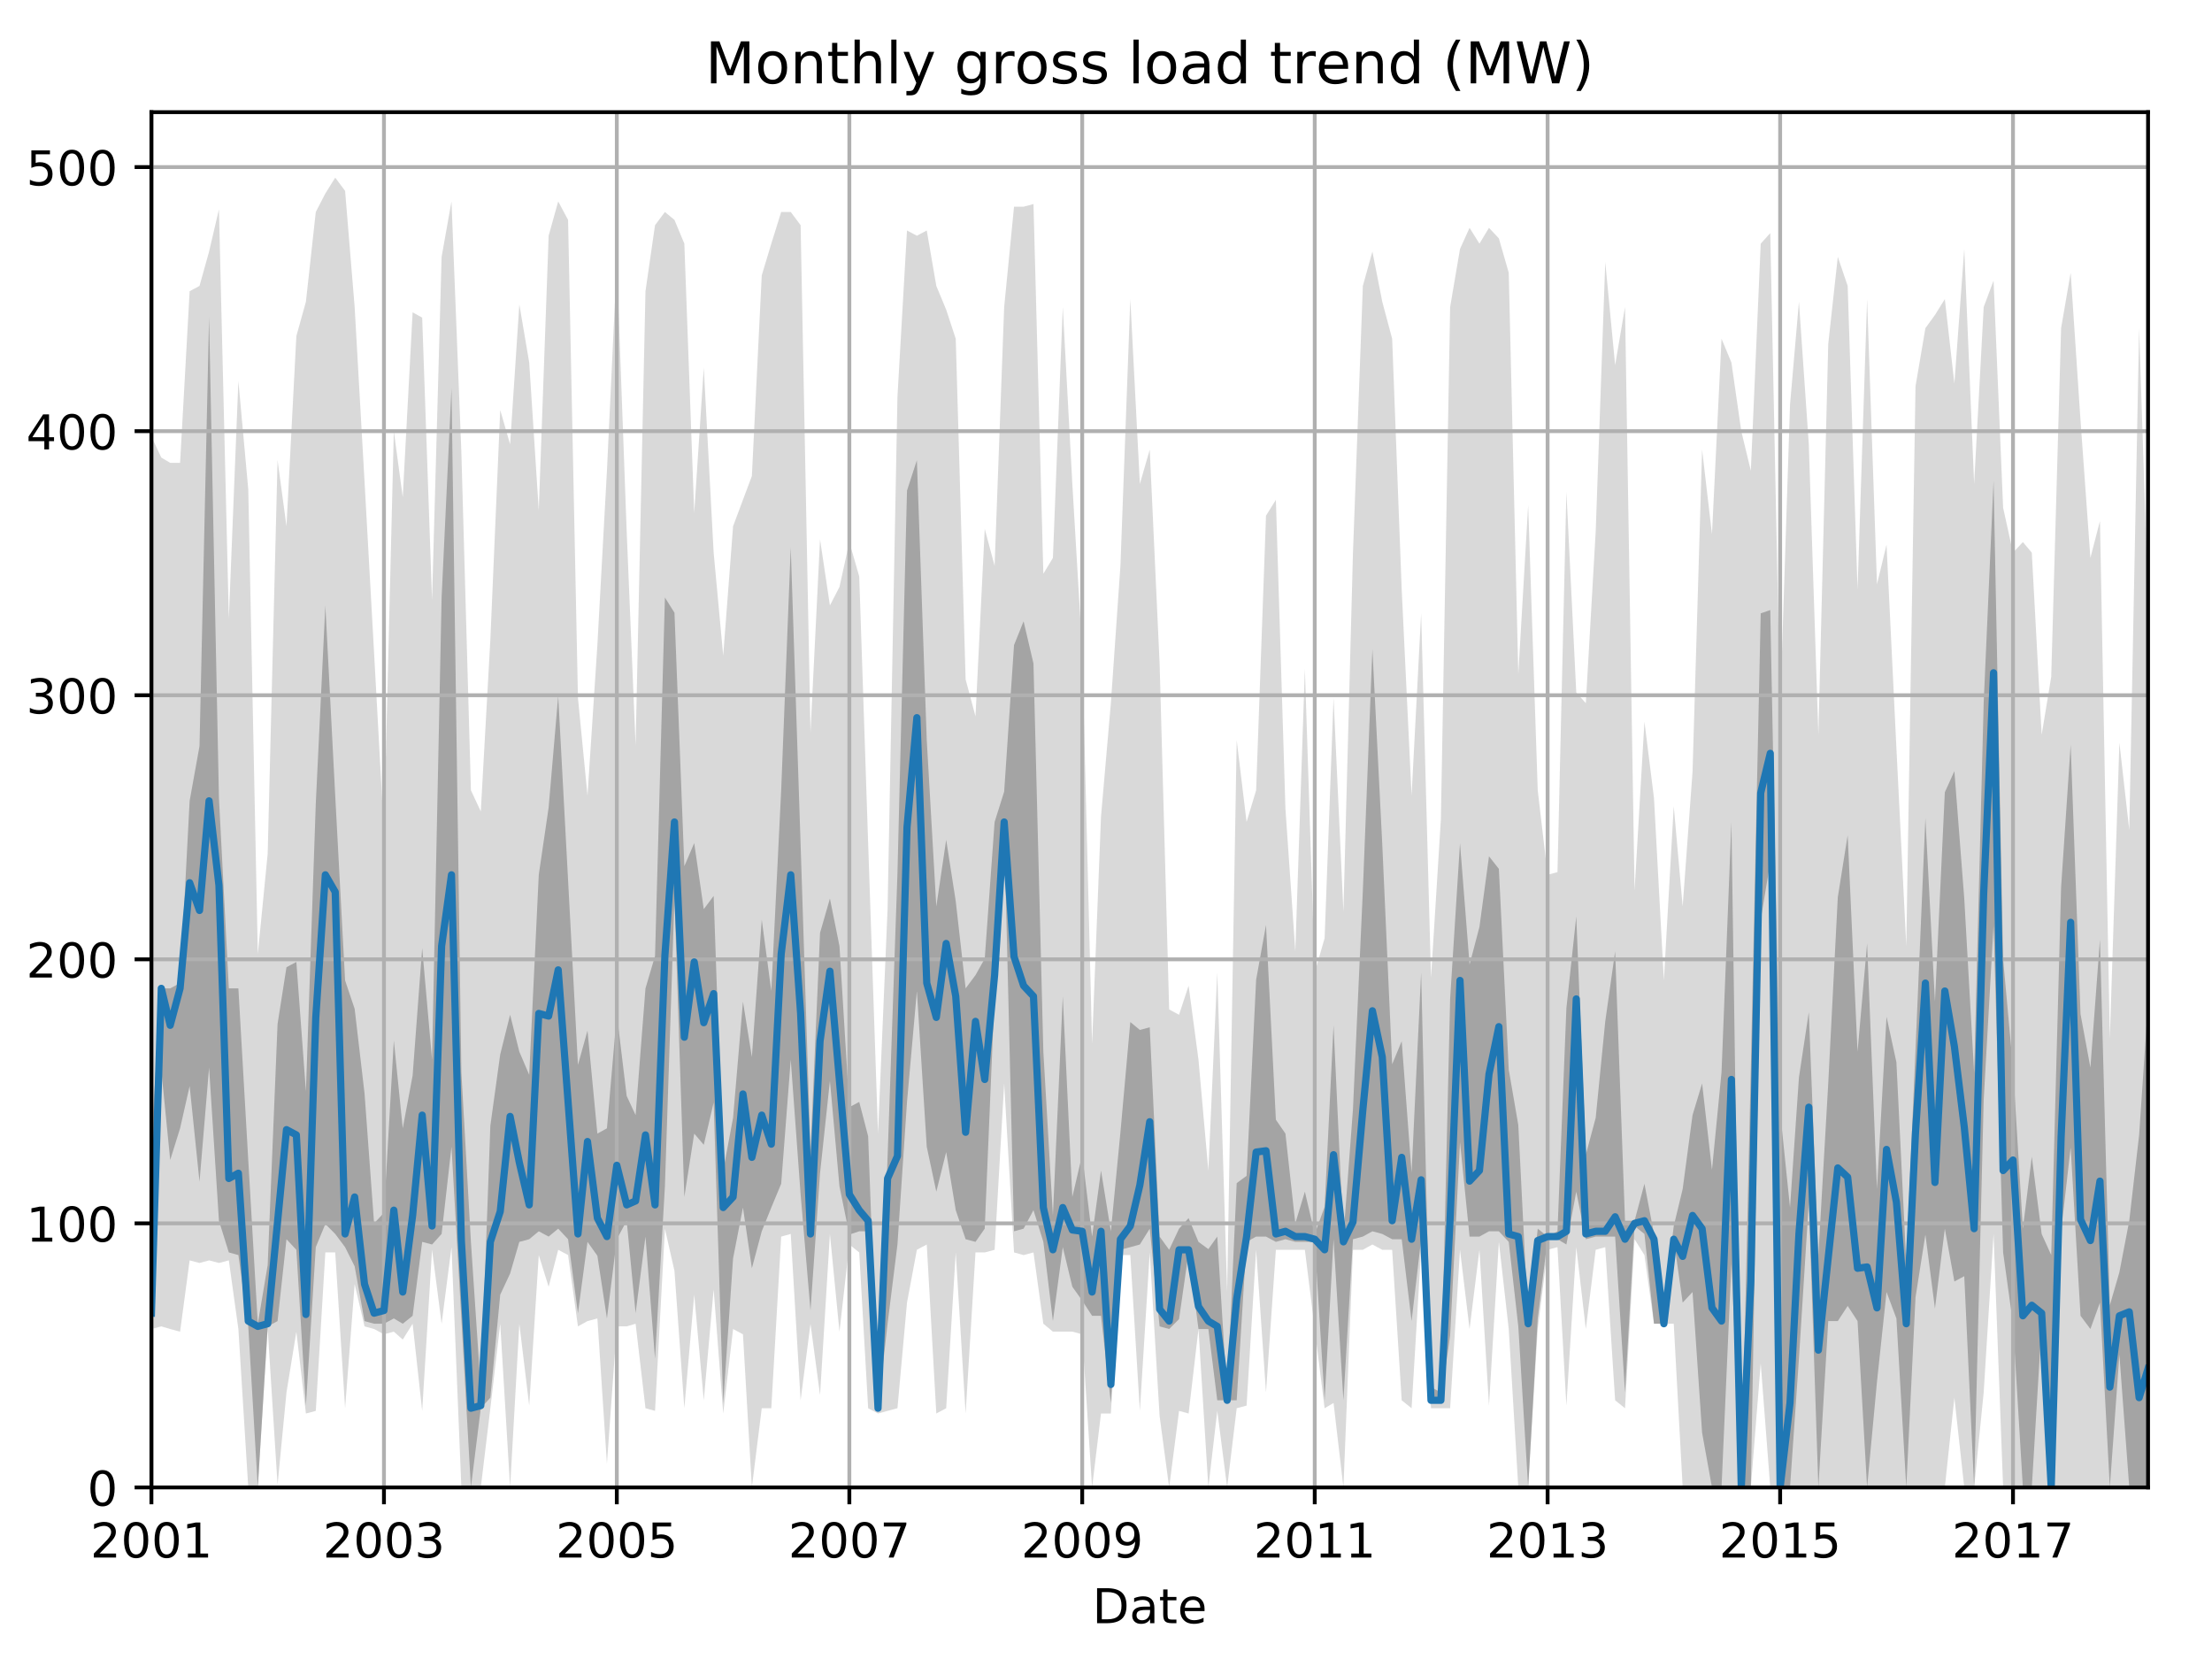 <?xml version="1.0" encoding="utf-8" standalone="no"?>
<!DOCTYPE svg PUBLIC "-//W3C//DTD SVG 1.1//EN"
  "http://www.w3.org/Graphics/SVG/1.1/DTD/svg11.dtd">
<!-- Created with matplotlib (http://matplotlib.org/) -->
<svg height="345.6pt" version="1.1" viewBox="0 0 460.8 345.6" width="460.8pt" xmlns="http://www.w3.org/2000/svg" xmlns:xlink="http://www.w3.org/1999/xlink">
 <defs>
  <style type="text/css">
*{stroke-linecap:butt;stroke-linejoin:round;}
  </style>
 </defs>
 <g id="figure_1">
  <g id="patch_1">
   <path d="M 0 345.6 
L 460.8 345.6 
L 460.8 0 
L 0 0 
z
" style="fill:none;"/>
  </g>
  <g id="axes_1">
   <g id="patch_2">
    <path d="M 31.543 309.863 
L 447.48 309.863 
L 447.48 23.365 
L 31.543 23.365 
z
" style="fill:none;"/>
   </g>
   <g id="PolyCollection_1">
    <path clip-path="url(#p9f8316b7bc)" d="M 31.543 90.919 
L 31.543 276.857 
L 33.6 276.307 
L 35.458 276.857 
L 37.515 277.407 
L 39.506 262.554 
L 41.563 263.104 
L 43.554 262.554 
L 45.611 263.104 
L 47.668 262.554 
L 49.659 276.857 
L 51.716 309.863 
L 53.707 309.863 
L 55.764 276.857 
L 57.821 309.313 
L 59.679 290.059 
L 61.736 277.407 
L 63.727 294.46 
L 65.784 293.91 
L 67.775 260.904 
L 69.832 260.904 
L 71.889 293.36 
L 73.88 267.505 
L 75.937 276.307 
L 77.928 276.857 
L 79.985 277.957 
L 82.042 277.407 
L 83.9 279.057 
L 85.957 275.757 
L 87.948 293.91 
L 90.005 260.353 
L 91.996 275.757 
L 94.053 259.803 
L 96.11 309.863 
L 98.101 309.863 
L 100.158 309.863 
L 102.149 293.36 
L 104.206 275.757 
L 106.263 309.863 
L 108.187 275.757 
L 110.245 292.81 
L 112.235 261.454 
L 114.292 268.055 
L 116.283 260.353 
L 118.34 261.454 
L 120.397 276.307 
L 122.388 275.206 
L 124.445 274.656 
L 126.436 304.912 
L 128.493 276.307 
L 130.55 276.307 
L 132.408 275.757 
L 134.466 293.36 
L 136.456 293.91 
L 138.513 255.953 
L 140.504 264.754 
L 142.561 293.36 
L 144.618 269.705 
L 146.609 291.71 
L 148.666 268.605 
L 150.657 294.46 
L 152.714 276.857 
L 154.771 277.957 
L 156.629 309.863 
L 158.686 293.36 
L 160.677 293.36 
L 162.734 257.603 
L 164.725 257.053 
L 166.782 291.71 
L 168.839 275.757 
L 170.83 290.61 
L 172.887 257.053 
L 174.878 277.407 
L 176.935 259.253 
L 178.992 260.904 
L 180.85 293.36 
L 182.907 294.46 
L 184.898 293.91 
L 186.955 293.36 
L 188.946 271.356 
L 191.003 260.353 
L 193.06 259.253 
L 195.051 294.46 
L 197.108 293.36 
L 199.099 260.904 
L 201.156 294.46 
L 203.213 260.904 
L 205.138 260.904 
L 207.195 260.353 
L 209.186 225.696 
L 211.243 260.904 
L 213.233 261.454 
L 215.291 260.904 
L 217.348 275.757 
L 219.338 277.407 
L 221.396 277.407 
L 223.386 277.407 
L 225.443 277.957 
L 227.501 309.863 
L 229.359 294.46 
L 231.416 294.46 
L 233.406 261.454 
L 235.464 261.454 
L 237.454 293.91 
L 239.512 260.904 
L 241.569 295.01 
L 243.559 309.863 
L 245.617 293.91 
L 247.607 294.46 
L 249.664 276.857 
L 251.722 309.863 
L 253.58 293.91 
L 255.637 309.863 
L 257.627 293.36 
L 259.685 292.81 
L 261.675 260.353 
L 263.732 290.059 
L 265.79 260.353 
L 267.78 260.353 
L 269.837 260.353 
L 271.828 260.353 
L 273.885 276.857 
L 275.942 293.36 
L 277.801 292.26 
L 279.858 309.863 
L 281.848 260.353 
L 283.906 260.353 
L 285.896 259.253 
L 287.953 260.353 
L 290.011 260.353 
L 292.001 291.71 
L 294.058 293.36 
L 296.049 260.353 
L 298.106 293.36 
L 300.163 293.36 
L 302.088 293.36 
L 304.145 260.353 
L 306.136 276.857 
L 308.193 260.353 
L 310.184 292.81 
L 312.241 258.703 
L 314.298 276.857 
L 316.289 309.863 
L 318.346 309.863 
L 320.337 276.857 
L 322.394 260.353 
L 324.451 259.803 
L 326.309 292.81 
L 328.366 259.803 
L 330.357 276.857 
L 332.414 260.353 
L 334.405 259.803 
L 336.462 291.71 
L 338.519 293.36 
L 340.51 258.153 
L 342.567 261.454 
L 344.557 275.757 
L 346.615 275.757 
L 348.672 275.757 
L 350.53 309.863 
L 352.587 309.863 
L 354.578 309.863 
L 356.635 309.863 
L 358.626 309.863 
L 360.683 309.863 
L 362.74 309.863 
L 364.731 309.863 
L 366.788 284.008 
L 368.778 309.863 
L 370.836 309.863 
L 372.893 309.863 
L 374.751 309.863 
L 376.808 309.863 
L 378.799 309.863 
L 380.856 309.863 
L 382.847 309.863 
L 384.904 309.863 
L 386.961 309.863 
L 388.952 309.863 
L 391.009 309.863 
L 392.999 309.863 
L 395.057 309.863 
L 397.114 309.863 
L 399.038 309.863 
L 401.095 309.863 
L 403.086 309.863 
L 405.143 309.863 
L 407.134 291.16 
L 409.191 309.863 
L 411.248 309.863 
L 413.239 290.059 
L 415.296 257.053 
L 417.287 309.863 
L 419.344 309.863 
L 421.401 309.863 
L 423.259 309.863 
L 425.316 309.863 
L 427.307 309.863 
L 429.364 309.863 
L 431.355 309.863 
L 433.412 309.863 
L 435.469 309.863 
L 437.46 309.863 
L 439.517 309.863 
L 441.508 309.863 
L 443.565 309.863 
L 445.622 309.863 
L 447.48 309.863 
L 447.48 125.576 
L 447.48 125.576 
L 445.622 68.364 
L 443.565 172.886 
L 441.508 154.732 
L 439.517 216.344 
L 437.46 108.522 
L 435.469 116.224 
L 433.412 87.618 
L 431.355 56.812 
L 429.364 68.364 
L 427.307 140.979 
L 425.316 153.082 
L 423.259 115.124 
L 421.401 112.923 
L 419.344 115.124 
L 417.287 105.772 
L 415.296 58.462 
L 413.239 63.963 
L 411.248 100.821 
L 409.191 51.861 
L 407.134 79.917 
L 405.143 62.313 
L 403.086 65.614 
L 401.095 68.364 
L 399.038 80.467 
L 397.114 197.09 
L 395.057 155.832 
L 392.999 113.473 
L 391.009 121.725 
L 388.952 62.313 
L 386.961 122.825 
L 384.904 59.562 
L 382.847 53.511 
L 380.856 71.665 
L 378.799 153.082 
L 376.808 92.569 
L 374.751 62.863 
L 372.893 84.317 
L 370.836 147.58 
L 368.778 48.56 
L 366.788 50.761 
L 364.731 98.07 
L 362.74 89.819 
L 360.683 75.516 
L 358.626 70.565 
L 356.635 111.273 
L 354.578 93.669 
L 352.587 160.783 
L 350.53 188.839 
L 348.672 167.935 
L 346.615 204.242 
L 344.557 166.284 
L 342.567 150.331 
L 340.51 185.538 
L 338.519 63.963 
L 336.462 76.066 
L 334.405 54.611 
L 332.414 110.723 
L 330.357 146.48 
L 328.366 144.28 
L 326.309 102.471 
L 324.451 181.687 
L 322.394 182.237 
L 320.337 164.634 
L 318.346 105.222 
L 316.289 140.429 
L 314.298 56.812 
L 312.241 49.66 
L 310.184 47.46 
L 308.193 50.761 
L 306.136 47.46 
L 304.145 51.861 
L 302.088 63.963 
L 300.163 170.685 
L 298.106 203.692 
L 296.049 127.776 
L 294.058 165.734 
L 292.001 122.825 
L 290.011 70.565 
L 287.953 62.863 
L 285.896 52.411 
L 283.906 59.562 
L 281.848 115.124 
L 279.858 189.939 
L 277.801 145.38 
L 275.942 195.44 
L 273.885 202.592 
L 271.828 139.329 
L 269.837 198.191 
L 267.78 168.485 
L 265.79 104.122 
L 263.732 107.422 
L 261.675 164.634 
L 259.685 171.235 
L 257.627 154.182 
L 255.637 269.155 
L 253.58 202.592 
L 251.722 243.85 
L 249.664 220.745 
L 247.607 205.342 
L 245.617 211.393 
L 243.559 210.293 
L 241.569 138.228 
L 239.512 93.669 
L 237.454 100.821 
L 235.464 62.313 
L 233.406 117.874 
L 231.416 146.48 
L 229.359 170.135 
L 227.501 217.445 
L 225.443 135.478 
L 223.386 100.821 
L 221.396 63.963 
L 219.338 116.224 
L 217.348 119.525 
L 215.291 42.509 
L 213.233 43.059 
L 211.243 43.059 
L 209.186 63.963 
L 207.195 117.874 
L 205.138 110.173 
L 203.213 149.231 
L 201.156 141.529 
L 199.099 70.565 
L 197.108 64.513 
L 195.051 59.562 
L 193.06 48.01 
L 191.003 49.11 
L 188.946 48.01 
L 186.955 82.667 
L 184.898 189.389 
L 182.907 236.148 
L 180.85 175.636 
L 178.992 120.075 
L 176.935 112.923 
L 174.878 122.275 
L 172.887 126.126 
L 170.83 112.373 
L 168.839 152.531 
L 166.782 46.91 
L 164.725 44.159 
L 162.734 44.159 
L 160.677 50.761 
L 158.686 57.362 
L 156.629 99.171 
L 154.771 104.122 
L 152.714 109.623 
L 150.657 136.578 
L 148.666 115.124 
L 146.609 76.616 
L 144.618 106.872 
L 142.561 50.761 
L 140.504 45.81 
L 138.513 44.159 
L 136.456 46.91 
L 134.466 60.663 
L 132.408 155.282 
L 130.55 110.723 
L 128.493 54.611 
L 126.436 98.07 
L 124.445 134.378 
L 122.388 165.734 
L 120.397 145.38 
L 118.34 45.81 
L 116.283 41.959 
L 114.292 49.11 
L 112.235 106.322 
L 110.245 75.516 
L 108.187 63.413 
L 106.263 92.569 
L 104.206 85.418 
L 102.149 133.277 
L 100.158 169.035 
L 98.101 164.634 
L 96.11 94.22 
L 94.053 41.959 
L 91.996 53.511 
L 90.005 125.026 
L 87.948 66.164 
L 85.957 65.064 
L 83.9 103.571 
L 82.042 89.819 
L 79.985 173.436 
L 77.928 136.028 
L 75.937 100.271 
L 73.88 63.963 
L 71.889 39.758 
L 69.832 37.008 
L 67.775 40.309 
L 65.784 44.159 
L 63.727 62.863 
L 61.736 70.015 
L 59.679 109.623 
L 57.821 95.87 
L 55.764 177.837 
L 53.707 198.741 
L 51.716 101.921 
L 49.659 79.366 
L 47.668 128.877 
L 45.611 43.609 
L 43.554 52.411 
L 41.563 59.562 
L 39.506 60.663 
L 37.515 96.42 
L 35.458 96.42 
L 33.6 95.32 
L 31.543 90.919 
z
" style="fill:#808080;fill-opacity:0.3;"/>
   </g>
   <g id="PolyCollection_2">
    <path clip-path="url(#p9f8316b7bc)" d="M 31.543 236.699 
L 31.543 276.307 
L 33.6 222.946 
L 35.458 241.65 
L 37.515 235.048 
L 39.506 226.246 
L 41.563 246.188 
L 43.554 222.396 
L 45.611 254.302 
L 47.668 260.904 
L 49.659 261.454 
L 51.716 276.307 
L 53.707 309.863 
L 55.764 276.307 
L 57.821 275.206 
L 59.679 258.153 
L 61.736 260.353 
L 63.727 292.81 
L 65.784 259.803 
L 67.775 254.99 
L 69.832 257.053 
L 71.889 259.803 
L 73.88 263.792 
L 75.937 275.206 
L 77.928 275.757 
L 79.985 275.757 
L 82.042 274.656 
L 83.9 275.757 
L 85.957 274.106 
L 87.948 258.703 
L 90.005 259.253 
L 91.996 257.053 
L 94.053 238.899 
L 96.11 274.656 
L 98.101 309.863 
L 100.158 293.36 
L 102.149 291.16 
L 104.206 269.705 
L 106.263 265.304 
L 108.187 258.703 
L 110.245 258.153 
L 112.235 256.503 
L 114.292 257.603 
L 116.283 255.953 
L 118.34 258.153 
L 120.397 273.556 
L 122.388 258.703 
L 124.445 261.591 
L 126.436 274.656 
L 128.493 258.153 
L 130.55 254.302 
L 132.408 273.556 
L 134.466 257.603 
L 136.456 283.046 
L 138.513 247.151 
L 140.504 187.188 
L 142.561 249.351 
L 144.618 236.148 
L 146.609 238.486 
L 148.666 229.685 
L 150.657 292.26 
L 152.714 262.141 
L 154.771 251.552 
L 156.629 264.204 
L 158.686 256.503 
L 160.677 251.552 
L 162.734 246.601 
L 164.725 220.745 
L 166.782 248.801 
L 168.839 273.006 
L 170.83 244.4 
L 172.887 225.146 
L 174.878 247.151 
L 176.935 257.19 
L 178.992 256.503 
L 180.85 256.503 
L 182.907 293.36 
L 184.898 275.757 
L 186.955 259.253 
L 188.946 229.547 
L 191.003 206.442 
L 193.06 238.899 
L 195.051 248.251 
L 197.108 239.999 
L 199.099 252.102 
L 201.156 258.153 
L 203.213 258.703 
L 205.138 255.953 
L 207.195 206.993 
L 209.186 172.335 
L 211.243 256.503 
L 213.233 255.953 
L 215.291 252.102 
L 217.348 258.703 
L 219.338 275.206 
L 221.396 259.803 
L 223.386 268.055 
L 225.443 270.943 
L 227.501 274.106 
L 229.359 274.106 
L 231.416 292.26 
L 233.406 260.353 
L 235.464 259.803 
L 237.454 259.253 
L 239.512 255.953 
L 241.569 276.307 
L 243.559 276.857 
L 245.617 274.794 
L 247.607 260.904 
L 249.664 276.857 
L 251.722 276.857 
L 253.58 291.71 
L 255.637 291.71 
L 257.627 291.71 
L 259.685 258.703 
L 261.675 257.603 
L 263.732 257.603 
L 265.79 258.703 
L 267.78 258.153 
L 269.837 258.703 
L 271.828 258.703 
L 273.885 258.703 
L 275.942 291.71 
L 277.801 258.153 
L 279.858 291.71 
L 281.848 258.153 
L 283.906 257.603 
L 285.896 256.503 
L 287.953 257.053 
L 290.011 258.153 
L 292.001 258.153 
L 294.058 275.206 
L 296.049 258.153 
L 298.106 291.71 
L 300.163 291.71 
L 302.088 278.232 
L 304.145 237.936 
L 306.136 257.603 
L 308.193 257.603 
L 310.184 256.503 
L 312.241 256.503 
L 314.298 258.703 
L 316.289 276.307 
L 318.346 309.863 
L 320.337 274.656 
L 322.394 258.153 
L 324.451 258.153 
L 326.309 259.253 
L 328.366 248.251 
L 330.357 258.153 
L 332.414 257.603 
L 334.405 257.603 
L 336.462 257.603 
L 338.519 290.059 
L 340.51 255.402 
L 342.567 257.053 
L 344.557 275.757 
L 346.615 275.757 
L 348.672 258.153 
L 350.53 271.356 
L 352.587 269.155 
L 354.578 298.449 
L 356.635 309.863 
L 358.626 309.863 
L 360.683 263.241 
L 362.74 309.863 
L 364.731 309.863 
L 366.788 191.589 
L 368.778 179.624 
L 370.836 309.863 
L 372.893 309.863 
L 374.751 283.046 
L 376.808 250.451 
L 378.799 309.863 
L 380.856 275.206 
L 382.847 275.206 
L 384.904 272.043 
L 386.961 275.206 
L 388.952 309.863 
L 391.009 287.859 
L 392.999 269.155 
L 395.057 274.656 
L 397.114 309.863 
L 399.038 270.255 
L 401.095 257.19 
L 403.086 272.593 
L 405.143 255.953 
L 407.134 266.955 
L 409.191 265.855 
L 411.248 309.863 
L 413.239 229.135 
L 415.296 192.827 
L 417.287 260.904 
L 419.344 275.757 
L 421.401 309.863 
L 423.259 309.863 
L 425.316 275.757 
L 427.307 309.863 
L 429.364 256.503 
L 431.355 239.037 
L 433.412 274.106 
L 435.469 276.857 
L 437.46 271.356 
L 439.517 309.863 
L 441.508 282.22 
L 443.565 309.863 
L 445.622 309.863 
L 447.48 309.863 
L 447.48 208.918 
L 447.48 208.918 
L 445.622 236.424 
L 443.565 254.302 
L 441.508 265.029 
L 439.517 271.906 
L 437.46 195.715 
L 435.469 222.396 
L 433.412 211.256 
L 431.355 155.144 
L 429.364 184.85 
L 427.307 261.454 
L 425.316 257.053 
L 423.259 240.962 
L 421.401 255.953 
L 419.344 222.396 
L 417.287 199.841 
L 415.296 100.133 
L 413.239 146.343 
L 411.248 223.496 
L 409.191 187.188 
L 407.134 160.646 
L 405.143 165.046 
L 403.086 208.643 
L 401.095 170.41 
L 399.038 218.545 
L 397.114 263.104 
L 395.057 221.295 
L 392.999 211.806 
L 391.009 247.701 
L 388.952 196.54 
L 386.961 219.095 
L 384.904 173.986 
L 382.847 186.913 
L 380.856 225.696 
L 378.799 261.454 
L 376.808 210.843 
L 374.751 224.459 
L 372.893 251.552 
L 370.836 231.61 
L 368.778 127.089 
L 366.788 127.776 
L 364.731 222.396 
L 362.74 309.863 
L 360.683 171.235 
L 358.626 223.358 
L 356.635 243.713 
L 354.578 225.696 
L 352.587 232.298 
L 350.53 247.701 
L 348.672 255.402 
L 346.615 272.456 
L 344.557 257.053 
L 342.567 246.601 
L 340.51 254.302 
L 338.519 254.302 
L 336.462 198.191 
L 334.405 212.769 
L 332.414 232.848 
L 330.357 240.549 
L 328.366 190.902 
L 326.309 210.018 
L 324.451 256.503 
L 322.394 257.603 
L 320.337 255.953 
L 318.346 275.206 
L 316.289 234.361 
L 314.298 222.808 
L 312.241 181 
L 310.184 178.387 
L 308.193 193.102 
L 306.136 200.941 
L 304.145 175.636 
L 302.088 208.093 
L 300.163 290.059 
L 298.106 288.959 
L 296.049 202.592 
L 294.058 244.263 
L 292.001 216.895 
L 290.011 221.708 
L 287.953 175.911 
L 285.896 135.203 
L 283.906 185.538 
L 281.848 231.06 
L 279.858 257.603 
L 277.801 213.594 
L 275.942 251.414 
L 273.885 257.053 
L 271.828 248.251 
L 269.837 254.852 
L 267.78 236.148 
L 265.79 233.26 
L 263.732 192.69 
L 261.675 204.104 
L 259.685 244.95 
L 257.627 246.463 
L 255.637 290.61 
L 253.58 257.603 
L 251.722 260.216 
L 249.664 258.703 
L 247.607 253.752 
L 245.617 255.953 
L 243.559 260.353 
L 241.569 257.603 
L 239.512 214.006 
L 237.454 214.557 
L 235.464 212.906 
L 233.406 235.873 
L 231.416 256.503 
L 229.359 243.85 
L 227.501 257.603 
L 225.443 240.549 
L 223.386 249.351 
L 221.396 207.543 
L 219.338 253.202 
L 217.348 219.095 
L 215.291 138.228 
L 213.233 129.427 
L 211.243 134.378 
L 209.186 164.909 
L 207.195 171.235 
L 205.138 199.704 
L 203.213 203.142 
L 201.156 205.892 
L 199.099 187.739 
L 197.108 174.948 
L 195.051 188.839 
L 193.06 154.182 
L 191.003 95.87 
L 188.946 102.196 
L 186.955 181.962 
L 184.898 241.099 
L 182.907 292.81 
L 180.85 236.699 
L 178.992 229.547 
L 176.935 230.647 
L 174.878 197.09 
L 172.887 187.188 
L 170.83 194.34 
L 168.839 239.724 
L 166.782 175.911 
L 164.725 114.024 
L 162.734 164.634 
L 160.677 206.442 
L 158.686 191.589 
L 156.629 220.195 
L 154.771 208.643 
L 152.714 232.848 
L 150.657 243.85 
L 148.666 186.638 
L 146.609 189.389 
L 144.618 175.636 
L 142.561 180.45 
L 140.504 127.639 
L 138.513 124.476 
L 136.456 199.153 
L 134.466 205.892 
L 132.408 232.298 
L 130.55 228.309 
L 128.493 211.256 
L 126.436 235.048 
L 124.445 236.148 
L 122.388 214.694 
L 120.397 221.846 
L 118.34 183.338 
L 116.283 144.967 
L 114.292 168.21 
L 112.235 182.237 
L 110.245 223.908 
L 108.187 219.095 
L 106.263 211.393 
L 104.206 219.645 
L 102.149 234.498 
L 100.158 289.509 
L 98.101 258.703 
L 96.11 223.358 
L 94.053 80.879 
L 91.996 124.476 
L 90.005 220.745 
L 87.948 197.503 
L 85.957 224.046 
L 83.9 235.048 
L 82.042 216.757 
L 79.985 252.652 
L 77.928 254.852 
L 75.937 227.759 
L 73.88 210.156 
L 71.889 204.242 
L 69.832 165.734 
L 67.775 126.126 
L 65.784 167.384 
L 63.727 227.347 
L 61.736 200.391 
L 59.679 201.491 
L 57.821 213.319 
L 55.764 263.517 
L 53.707 275.757 
L 51.716 241.65 
L 49.659 205.892 
L 47.668 205.892 
L 45.611 166.284 
L 43.554 66.026 
L 41.563 155.419 
L 39.506 166.834 
L 37.515 204.792 
L 35.458 205.892 
L 33.6 205.892 
L 31.543 236.699 
z
" style="fill:#808080;fill-opacity:0.6;"/>
   </g>
   <g id="matplotlib.axis_1">
    <g id="xtick_1">
     <g id="line2d_1">
      <path clip-path="url(#p9f8316b7bc)" d="M 31.543 309.863 
L 31.543 23.365 
" style="fill:none;stroke:#b0b0b0;stroke-linecap:square;stroke-width:0.8;"/>
     </g>
     <g id="line2d_2">
      <defs>
       <path d="M 0 0 
L 0 3.5 
" id="m4f74257bd0" style="stroke:#000000;stroke-width:0.8;"/>
      </defs>
      <g>
       <use style="stroke:#000000;stroke-width:0.8;" x="31.543" xlink:href="#m4f74257bd0" y="309.863"/>
      </g>
     </g>
     <g id="text_1">
      <!-- 2001 -->
      <defs>
       <path d="M 19.188 8.297 
L 53.609 8.297 
L 53.609 0 
L 7.328 0 
L 7.328 8.297 
Q 12.938 14.109 22.625 23.891 
Q 32.328 33.688 34.812 36.531 
Q 39.547 41.844 41.422 45.531 
Q 43.312 49.219 43.312 52.781 
Q 43.312 58.594 39.234 62.25 
Q 35.156 65.922 28.609 65.922 
Q 23.969 65.922 18.812 64.312 
Q 13.672 62.703 7.812 59.422 
L 7.812 69.391 
Q 13.766 71.781 18.938 73 
Q 24.125 74.219 28.422 74.219 
Q 39.75 74.219 46.484 68.547 
Q 53.219 62.891 53.219 53.422 
Q 53.219 48.922 51.531 44.891 
Q 49.859 40.875 45.406 35.406 
Q 44.188 33.984 37.641 27.219 
Q 31.109 20.453 19.188 8.297 
z
" id="DejaVuSans-32"/>
       <path d="M 31.781 66.406 
Q 24.172 66.406 20.328 58.906 
Q 16.5 51.422 16.5 36.375 
Q 16.5 21.391 20.328 13.891 
Q 24.172 6.391 31.781 6.391 
Q 39.453 6.391 43.281 13.891 
Q 47.125 21.391 47.125 36.375 
Q 47.125 51.422 43.281 58.906 
Q 39.453 66.406 31.781 66.406 
z
M 31.781 74.219 
Q 44.047 74.219 50.516 64.516 
Q 56.984 54.828 56.984 36.375 
Q 56.984 17.969 50.516 8.266 
Q 44.047 -1.422 31.781 -1.422 
Q 19.531 -1.422 13.062 8.266 
Q 6.594 17.969 6.594 36.375 
Q 6.594 54.828 13.062 64.516 
Q 19.531 74.219 31.781 74.219 
z
" id="DejaVuSans-30"/>
       <path d="M 12.406 8.297 
L 28.516 8.297 
L 28.516 63.922 
L 10.984 60.406 
L 10.984 69.391 
L 28.422 72.906 
L 38.281 72.906 
L 38.281 8.297 
L 54.391 8.297 
L 54.391 0 
L 12.406 0 
z
" id="DejaVuSans-31"/>
      </defs>
      <g transform="translate(18.818 324.462)scale(0.1 -0.1)">
       <use xlink:href="#DejaVuSans-32"/>
       <use x="63.623" xlink:href="#DejaVuSans-30"/>
       <use x="127.246" xlink:href="#DejaVuSans-30"/>
       <use x="190.869" xlink:href="#DejaVuSans-31"/>
      </g>
     </g>
    </g>
    <g id="xtick_2">
     <g id="line2d_3">
      <path clip-path="url(#p9f8316b7bc)" d="M 79.985 309.863 
L 79.985 23.365 
" style="fill:none;stroke:#b0b0b0;stroke-linecap:square;stroke-width:0.8;"/>
     </g>
     <g id="line2d_4">
      <g>
       <use style="stroke:#000000;stroke-width:0.8;" x="79.985" xlink:href="#m4f74257bd0" y="309.863"/>
      </g>
     </g>
     <g id="text_2">
      <!-- 2003 -->
      <defs>
       <path d="M 40.578 39.312 
Q 47.656 37.797 51.625 33 
Q 55.609 28.219 55.609 21.188 
Q 55.609 10.406 48.188 4.484 
Q 40.766 -1.422 27.094 -1.422 
Q 22.516 -1.422 17.656 -0.516 
Q 12.797 0.391 7.625 2.203 
L 7.625 11.719 
Q 11.719 9.328 16.594 8.109 
Q 21.484 6.891 26.812 6.891 
Q 36.078 6.891 40.938 10.547 
Q 45.797 14.203 45.797 21.188 
Q 45.797 27.641 41.281 31.266 
Q 36.766 34.906 28.719 34.906 
L 20.219 34.906 
L 20.219 43.016 
L 29.109 43.016 
Q 36.375 43.016 40.234 45.922 
Q 44.094 48.828 44.094 54.297 
Q 44.094 59.906 40.109 62.906 
Q 36.141 65.922 28.719 65.922 
Q 24.656 65.922 20.016 65.031 
Q 15.375 64.156 9.812 62.312 
L 9.812 71.094 
Q 15.438 72.656 20.344 73.438 
Q 25.25 74.219 29.594 74.219 
Q 40.828 74.219 47.359 69.109 
Q 53.906 64.016 53.906 55.328 
Q 53.906 49.266 50.438 45.094 
Q 46.969 40.922 40.578 39.312 
z
" id="DejaVuSans-33"/>
      </defs>
      <g transform="translate(67.26 324.462)scale(0.1 -0.1)">
       <use xlink:href="#DejaVuSans-32"/>
       <use x="63.623" xlink:href="#DejaVuSans-30"/>
       <use x="127.246" xlink:href="#DejaVuSans-30"/>
       <use x="190.869" xlink:href="#DejaVuSans-33"/>
      </g>
     </g>
    </g>
    <g id="xtick_3">
     <g id="line2d_5">
      <path clip-path="url(#p9f8316b7bc)" d="M 128.493 309.863 
L 128.493 23.365 
" style="fill:none;stroke:#b0b0b0;stroke-linecap:square;stroke-width:0.8;"/>
     </g>
     <g id="line2d_6">
      <g>
       <use style="stroke:#000000;stroke-width:0.8;" x="128.493" xlink:href="#m4f74257bd0" y="309.863"/>
      </g>
     </g>
     <g id="text_3">
      <!-- 2005 -->
      <defs>
       <path d="M 10.797 72.906 
L 49.516 72.906 
L 49.516 64.594 
L 19.828 64.594 
L 19.828 46.734 
Q 21.969 47.469 24.109 47.828 
Q 26.266 48.188 28.422 48.188 
Q 40.625 48.188 47.75 41.5 
Q 54.891 34.812 54.891 23.391 
Q 54.891 11.625 47.562 5.094 
Q 40.234 -1.422 26.906 -1.422 
Q 22.312 -1.422 17.547 -0.641 
Q 12.797 0.141 7.719 1.703 
L 7.719 11.625 
Q 12.109 9.234 16.797 8.062 
Q 21.484 6.891 26.703 6.891 
Q 35.156 6.891 40.078 11.328 
Q 45.016 15.766 45.016 23.391 
Q 45.016 31 40.078 35.438 
Q 35.156 39.891 26.703 39.891 
Q 22.75 39.891 18.812 39.016 
Q 14.891 38.141 10.797 36.281 
z
" id="DejaVuSans-35"/>
      </defs>
      <g transform="translate(115.768 324.462)scale(0.1 -0.1)">
       <use xlink:href="#DejaVuSans-32"/>
       <use x="63.623" xlink:href="#DejaVuSans-30"/>
       <use x="127.246" xlink:href="#DejaVuSans-30"/>
       <use x="190.869" xlink:href="#DejaVuSans-35"/>
      </g>
     </g>
    </g>
    <g id="xtick_4">
     <g id="line2d_7">
      <path clip-path="url(#p9f8316b7bc)" d="M 176.935 309.863 
L 176.935 23.365 
" style="fill:none;stroke:#b0b0b0;stroke-linecap:square;stroke-width:0.8;"/>
     </g>
     <g id="line2d_8">
      <g>
       <use style="stroke:#000000;stroke-width:0.8;" x="176.935" xlink:href="#m4f74257bd0" y="309.863"/>
      </g>
     </g>
     <g id="text_4">
      <!-- 2007 -->
      <defs>
       <path d="M 8.203 72.906 
L 55.078 72.906 
L 55.078 68.703 
L 28.609 0 
L 18.312 0 
L 43.219 64.594 
L 8.203 64.594 
z
" id="DejaVuSans-37"/>
      </defs>
      <g transform="translate(164.21 324.462)scale(0.1 -0.1)">
       <use xlink:href="#DejaVuSans-32"/>
       <use x="63.623" xlink:href="#DejaVuSans-30"/>
       <use x="127.246" xlink:href="#DejaVuSans-30"/>
       <use x="190.869" xlink:href="#DejaVuSans-37"/>
      </g>
     </g>
    </g>
    <g id="xtick_5">
     <g id="line2d_9">
      <path clip-path="url(#p9f8316b7bc)" d="M 225.443 309.863 
L 225.443 23.365 
" style="fill:none;stroke:#b0b0b0;stroke-linecap:square;stroke-width:0.8;"/>
     </g>
     <g id="line2d_10">
      <g>
       <use style="stroke:#000000;stroke-width:0.8;" x="225.443" xlink:href="#m4f74257bd0" y="309.863"/>
      </g>
     </g>
     <g id="text_5">
      <!-- 2009 -->
      <defs>
       <path d="M 10.984 1.516 
L 10.984 10.5 
Q 14.703 8.734 18.5 7.812 
Q 22.312 6.891 25.984 6.891 
Q 35.75 6.891 40.891 13.453 
Q 46.047 20.016 46.781 33.406 
Q 43.953 29.203 39.594 26.953 
Q 35.25 24.703 29.984 24.703 
Q 19.047 24.703 12.672 31.312 
Q 6.297 37.938 6.297 49.422 
Q 6.297 60.641 12.938 67.422 
Q 19.578 74.219 30.609 74.219 
Q 43.266 74.219 49.922 64.516 
Q 56.594 54.828 56.594 36.375 
Q 56.594 19.141 48.406 8.859 
Q 40.234 -1.422 26.422 -1.422 
Q 22.703 -1.422 18.891 -0.688 
Q 15.094 0.047 10.984 1.516 
z
M 30.609 32.422 
Q 37.25 32.422 41.125 36.953 
Q 45.016 41.5 45.016 49.422 
Q 45.016 57.281 41.125 61.844 
Q 37.25 66.406 30.609 66.406 
Q 23.969 66.406 20.094 61.844 
Q 16.219 57.281 16.219 49.422 
Q 16.219 41.5 20.094 36.953 
Q 23.969 32.422 30.609 32.422 
z
" id="DejaVuSans-39"/>
      </defs>
      <g transform="translate(212.718 324.462)scale(0.1 -0.1)">
       <use xlink:href="#DejaVuSans-32"/>
       <use x="63.623" xlink:href="#DejaVuSans-30"/>
       <use x="127.246" xlink:href="#DejaVuSans-30"/>
       <use x="190.869" xlink:href="#DejaVuSans-39"/>
      </g>
     </g>
    </g>
    <g id="xtick_6">
     <g id="line2d_11">
      <path clip-path="url(#p9f8316b7bc)" d="M 273.885 309.863 
L 273.885 23.365 
" style="fill:none;stroke:#b0b0b0;stroke-linecap:square;stroke-width:0.8;"/>
     </g>
     <g id="line2d_12">
      <g>
       <use style="stroke:#000000;stroke-width:0.8;" x="273.885" xlink:href="#m4f74257bd0" y="309.863"/>
      </g>
     </g>
     <g id="text_6">
      <!-- 2011 -->
      <g transform="translate(261.16 324.462)scale(0.1 -0.1)">
       <use xlink:href="#DejaVuSans-32"/>
       <use x="63.623" xlink:href="#DejaVuSans-30"/>
       <use x="127.246" xlink:href="#DejaVuSans-31"/>
       <use x="190.869" xlink:href="#DejaVuSans-31"/>
      </g>
     </g>
    </g>
    <g id="xtick_7">
     <g id="line2d_13">
      <path clip-path="url(#p9f8316b7bc)" d="M 322.394 309.863 
L 322.394 23.365 
" style="fill:none;stroke:#b0b0b0;stroke-linecap:square;stroke-width:0.8;"/>
     </g>
     <g id="line2d_14">
      <g>
       <use style="stroke:#000000;stroke-width:0.8;" x="322.394" xlink:href="#m4f74257bd0" y="309.863"/>
      </g>
     </g>
     <g id="text_7">
      <!-- 2013 -->
      <g transform="translate(309.669 324.462)scale(0.1 -0.1)">
       <use xlink:href="#DejaVuSans-32"/>
       <use x="63.623" xlink:href="#DejaVuSans-30"/>
       <use x="127.246" xlink:href="#DejaVuSans-31"/>
       <use x="190.869" xlink:href="#DejaVuSans-33"/>
      </g>
     </g>
    </g>
    <g id="xtick_8">
     <g id="line2d_15">
      <path clip-path="url(#p9f8316b7bc)" d="M 370.836 309.863 
L 370.836 23.365 
" style="fill:none;stroke:#b0b0b0;stroke-linecap:square;stroke-width:0.8;"/>
     </g>
     <g id="line2d_16">
      <g>
       <use style="stroke:#000000;stroke-width:0.8;" x="370.836" xlink:href="#m4f74257bd0" y="309.863"/>
      </g>
     </g>
     <g id="text_8">
      <!-- 2015 -->
      <g transform="translate(358.111 324.462)scale(0.1 -0.1)">
       <use xlink:href="#DejaVuSans-32"/>
       <use x="63.623" xlink:href="#DejaVuSans-30"/>
       <use x="127.246" xlink:href="#DejaVuSans-31"/>
       <use x="190.869" xlink:href="#DejaVuSans-35"/>
      </g>
     </g>
    </g>
    <g id="xtick_9">
     <g id="line2d_17">
      <path clip-path="url(#p9f8316b7bc)" d="M 419.344 309.863 
L 419.344 23.365 
" style="fill:none;stroke:#b0b0b0;stroke-linecap:square;stroke-width:0.8;"/>
     </g>
     <g id="line2d_18">
      <g>
       <use style="stroke:#000000;stroke-width:0.8;" x="419.344" xlink:href="#m4f74257bd0" y="309.863"/>
      </g>
     </g>
     <g id="text_9">
      <!-- 2017 -->
      <g transform="translate(406.619 324.462)scale(0.1 -0.1)">
       <use xlink:href="#DejaVuSans-32"/>
       <use x="63.623" xlink:href="#DejaVuSans-30"/>
       <use x="127.246" xlink:href="#DejaVuSans-31"/>
       <use x="190.869" xlink:href="#DejaVuSans-37"/>
      </g>
     </g>
    </g>
    <g id="text_10">
     <!-- Date -->
     <defs>
      <path d="M 19.672 64.797 
L 19.672 8.109 
L 31.594 8.109 
Q 46.688 8.109 53.688 14.938 
Q 60.688 21.781 60.688 36.531 
Q 60.688 51.172 53.688 57.984 
Q 46.688 64.797 31.594 64.797 
z
M 9.812 72.906 
L 30.078 72.906 
Q 51.266 72.906 61.172 64.094 
Q 71.094 55.281 71.094 36.531 
Q 71.094 17.672 61.125 8.828 
Q 51.172 0 30.078 0 
L 9.812 0 
z
" id="DejaVuSans-44"/>
      <path d="M 34.281 27.484 
Q 23.391 27.484 19.188 25 
Q 14.984 22.516 14.984 16.5 
Q 14.984 11.719 18.141 8.906 
Q 21.297 6.109 26.703 6.109 
Q 34.188 6.109 38.703 11.406 
Q 43.219 16.703 43.219 25.484 
L 43.219 27.484 
z
M 52.203 31.203 
L 52.203 0 
L 43.219 0 
L 43.219 8.297 
Q 40.141 3.328 35.547 0.953 
Q 30.953 -1.422 24.312 -1.422 
Q 15.922 -1.422 10.953 3.297 
Q 6 8.016 6 15.922 
Q 6 25.141 12.172 29.828 
Q 18.359 34.516 30.609 34.516 
L 43.219 34.516 
L 43.219 35.406 
Q 43.219 41.609 39.141 45 
Q 35.062 48.391 27.688 48.391 
Q 23 48.391 18.547 47.266 
Q 14.109 46.141 10.016 43.891 
L 10.016 52.203 
Q 14.938 54.109 19.578 55.047 
Q 24.219 56 28.609 56 
Q 40.484 56 46.344 49.844 
Q 52.203 43.703 52.203 31.203 
z
" id="DejaVuSans-61"/>
      <path d="M 18.312 70.219 
L 18.312 54.688 
L 36.812 54.688 
L 36.812 47.703 
L 18.312 47.703 
L 18.312 18.016 
Q 18.312 11.328 20.141 9.422 
Q 21.969 7.516 27.594 7.516 
L 36.812 7.516 
L 36.812 0 
L 27.594 0 
Q 17.188 0 13.234 3.875 
Q 9.281 7.766 9.281 18.016 
L 9.281 47.703 
L 2.688 47.703 
L 2.688 54.688 
L 9.281 54.688 
L 9.281 70.219 
z
" id="DejaVuSans-74"/>
      <path d="M 56.203 29.594 
L 56.203 25.203 
L 14.891 25.203 
Q 15.484 15.922 20.484 11.062 
Q 25.484 6.203 34.422 6.203 
Q 39.594 6.203 44.453 7.469 
Q 49.312 8.734 54.109 11.281 
L 54.109 2.781 
Q 49.266 0.734 44.188 -0.344 
Q 39.109 -1.422 33.891 -1.422 
Q 20.797 -1.422 13.156 6.188 
Q 5.516 13.812 5.516 26.812 
Q 5.516 40.234 12.766 48.109 
Q 20.016 56 32.328 56 
Q 43.359 56 49.781 48.891 
Q 56.203 41.797 56.203 29.594 
z
M 47.219 32.234 
Q 47.125 39.594 43.094 43.984 
Q 39.062 48.391 32.422 48.391 
Q 24.906 48.391 20.391 44.141 
Q 15.875 39.891 15.188 32.172 
z
" id="DejaVuSans-65"/>
     </defs>
     <g transform="translate(227.561 338.14)scale(0.1 -0.1)">
      <use xlink:href="#DejaVuSans-44"/>
      <use x="77.002" xlink:href="#DejaVuSans-61"/>
      <use x="138.281" xlink:href="#DejaVuSans-74"/>
      <use x="177.49" xlink:href="#DejaVuSans-65"/>
     </g>
    </g>
   </g>
   <g id="matplotlib.axis_2">
    <g id="ytick_1">
     <g id="line2d_19">
      <path clip-path="url(#p9f8316b7bc)" d="M 31.543 309.863 
L 447.48 309.863 
" style="fill:none;stroke:#b0b0b0;stroke-linecap:square;stroke-width:0.8;"/>
     </g>
     <g id="line2d_20">
      <defs>
       <path d="M 0 0 
L -3.5 0 
" id="m1c39d3b38b" style="stroke:#000000;stroke-width:0.8;"/>
      </defs>
      <g>
       <use style="stroke:#000000;stroke-width:0.8;" x="31.543" xlink:href="#m1c39d3b38b" y="309.863"/>
      </g>
     </g>
     <g id="text_11">
      <!-- 0 -->
      <g transform="translate(18.18 313.663)scale(0.1 -0.1)">
       <use xlink:href="#DejaVuSans-30"/>
      </g>
     </g>
    </g>
    <g id="ytick_2">
     <g id="line2d_21">
      <path clip-path="url(#p9f8316b7bc)" d="M 31.543 254.852 
L 447.48 254.852 
" style="fill:none;stroke:#b0b0b0;stroke-linecap:square;stroke-width:0.8;"/>
     </g>
     <g id="line2d_22">
      <g>
       <use style="stroke:#000000;stroke-width:0.8;" x="31.543" xlink:href="#m1c39d3b38b" y="254.852"/>
      </g>
     </g>
     <g id="text_12">
      <!-- 100 -->
      <g transform="translate(5.455 258.651)scale(0.1 -0.1)">
       <use xlink:href="#DejaVuSans-31"/>
       <use x="63.623" xlink:href="#DejaVuSans-30"/>
       <use x="127.246" xlink:href="#DejaVuSans-30"/>
      </g>
     </g>
    </g>
    <g id="ytick_3">
     <g id="line2d_23">
      <path clip-path="url(#p9f8316b7bc)" d="M 31.543 199.841 
L 447.48 199.841 
" style="fill:none;stroke:#b0b0b0;stroke-linecap:square;stroke-width:0.8;"/>
     </g>
     <g id="line2d_24">
      <g>
       <use style="stroke:#000000;stroke-width:0.8;" x="31.543" xlink:href="#m1c39d3b38b" y="199.841"/>
      </g>
     </g>
     <g id="text_13">
      <!-- 200 -->
      <g transform="translate(5.455 203.64)scale(0.1 -0.1)">
       <use xlink:href="#DejaVuSans-32"/>
       <use x="63.623" xlink:href="#DejaVuSans-30"/>
       <use x="127.246" xlink:href="#DejaVuSans-30"/>
      </g>
     </g>
    </g>
    <g id="ytick_4">
     <g id="line2d_25">
      <path clip-path="url(#p9f8316b7bc)" d="M 31.543 144.83 
L 447.48 144.83 
" style="fill:none;stroke:#b0b0b0;stroke-linecap:square;stroke-width:0.8;"/>
     </g>
     <g id="line2d_26">
      <g>
       <use style="stroke:#000000;stroke-width:0.8;" x="31.543" xlink:href="#m1c39d3b38b" y="144.83"/>
      </g>
     </g>
     <g id="text_14">
      <!-- 300 -->
      <g transform="translate(5.455 148.629)scale(0.1 -0.1)">
       <use xlink:href="#DejaVuSans-33"/>
       <use x="63.623" xlink:href="#DejaVuSans-30"/>
       <use x="127.246" xlink:href="#DejaVuSans-30"/>
      </g>
     </g>
    </g>
    <g id="ytick_5">
     <g id="line2d_27">
      <path clip-path="url(#p9f8316b7bc)" d="M 31.543 89.819 
L 447.48 89.819 
" style="fill:none;stroke:#b0b0b0;stroke-linecap:square;stroke-width:0.8;"/>
     </g>
     <g id="line2d_28">
      <g>
       <use style="stroke:#000000;stroke-width:0.8;" x="31.543" xlink:href="#m1c39d3b38b" y="89.819"/>
      </g>
     </g>
     <g id="text_15">
      <!-- 400 -->
      <defs>
       <path d="M 37.797 64.312 
L 12.891 25.391 
L 37.797 25.391 
z
M 35.203 72.906 
L 47.609 72.906 
L 47.609 25.391 
L 58.016 25.391 
L 58.016 17.188 
L 47.609 17.188 
L 47.609 0 
L 37.797 0 
L 37.797 17.188 
L 4.891 17.188 
L 4.891 26.703 
z
" id="DejaVuSans-34"/>
      </defs>
      <g transform="translate(5.455 93.618)scale(0.1 -0.1)">
       <use xlink:href="#DejaVuSans-34"/>
       <use x="63.623" xlink:href="#DejaVuSans-30"/>
       <use x="127.246" xlink:href="#DejaVuSans-30"/>
      </g>
     </g>
    </g>
    <g id="ytick_6">
     <g id="line2d_29">
      <path clip-path="url(#p9f8316b7bc)" d="M 31.543 34.807 
L 447.48 34.807 
" style="fill:none;stroke:#b0b0b0;stroke-linecap:square;stroke-width:0.8;"/>
     </g>
     <g id="line2d_30">
      <g>
       <use style="stroke:#000000;stroke-width:0.8;" x="31.543" xlink:href="#m1c39d3b38b" y="34.807"/>
      </g>
     </g>
     <g id="text_16">
      <!-- 500 -->
      <g transform="translate(5.455 38.607)scale(0.1 -0.1)">
       <use xlink:href="#DejaVuSans-35"/>
       <use x="63.623" xlink:href="#DejaVuSans-30"/>
       <use x="127.246" xlink:href="#DejaVuSans-30"/>
      </g>
     </g>
    </g>
   </g>
   <g id="line2d_31">
    <path clip-path="url(#p9f8316b7bc)" d="M 31.543 273.556 
L 33.6 205.892 
L 35.458 213.594 
L 37.515 205.892 
L 39.506 183.888 
L 41.563 189.664 
L 43.554 166.834 
L 45.611 184.438 
L 47.668 245.5 
L 49.659 244.4 
L 51.716 275.206 
L 53.707 276.307 
L 55.764 275.757 
L 59.679 235.323 
L 61.736 236.424 
L 63.727 273.831 
L 65.784 211.944 
L 67.775 182.237 
L 69.832 185.813 
L 71.889 257.053 
L 73.88 249.351 
L 75.937 267.505 
L 77.928 273.556 
L 79.985 273.006 
L 82.042 252.102 
L 83.9 269.155 
L 85.957 253.202 
L 87.948 232.298 
L 90.005 255.402 
L 91.996 197.09 
L 94.053 182.237 
L 96.11 258.428 
L 98.101 293.36 
L 100.158 292.81 
L 102.149 258.703 
L 104.206 252.377 
L 106.263 232.573 
L 108.187 242.2 
L 110.245 251.001 
L 112.235 211.118 
L 114.292 211.668 
L 116.283 202.042 
L 120.397 257.053 
L 122.388 237.799 
L 124.445 253.752 
L 126.436 257.603 
L 128.493 242.75 
L 130.55 251.001 
L 132.408 250.176 
L 134.466 236.424 
L 136.456 251.001 
L 138.513 199.016 
L 140.504 171.235 
L 142.561 216.069 
L 144.618 200.391 
L 146.609 213.044 
L 148.666 206.993 
L 150.657 251.552 
L 152.714 249.351 
L 154.771 227.897 
L 156.629 241.099 
L 158.686 232.298 
L 160.677 238.349 
L 162.734 198.741 
L 164.725 182.237 
L 166.782 211.118 
L 168.839 257.053 
L 170.83 216.895 
L 172.887 202.317 
L 176.935 248.801 
L 178.992 252.102 
L 180.85 254.302 
L 182.907 293.36 
L 184.898 245.5 
L 186.955 240.824 
L 188.946 172.335 
L 191.003 149.506 
L 193.06 204.792 
L 195.051 211.944 
L 197.108 196.54 
L 199.099 207.543 
L 201.156 235.873 
L 203.213 212.769 
L 205.138 224.871 
L 207.195 203.142 
L 209.186 171.235 
L 211.243 199.291 
L 213.233 205.342 
L 215.291 207.543 
L 217.348 251.552 
L 219.338 260.353 
L 221.396 251.552 
L 223.386 256.228 
L 225.443 256.503 
L 227.501 269.155 
L 229.359 256.503 
L 231.416 288.409 
L 233.406 258.153 
L 235.464 255.402 
L 237.454 246.876 
L 239.512 233.673 
L 241.569 272.731 
L 243.559 275.206 
L 245.617 260.353 
L 247.607 260.353 
L 249.664 272.181 
L 251.722 275.206 
L 253.58 276.307 
L 255.637 291.71 
L 257.627 270.53 
L 259.685 257.603 
L 261.675 239.999 
L 263.732 239.724 
L 265.79 257.053 
L 267.78 256.503 
L 269.837 257.603 
L 271.828 257.603 
L 273.885 258.153 
L 275.942 260.353 
L 277.801 240.549 
L 279.858 258.703 
L 281.848 254.577 
L 283.906 231.197 
L 285.896 210.568 
L 287.953 220.195 
L 290.011 254.302 
L 292.001 241.099 
L 294.058 258.153 
L 296.049 245.775 
L 298.106 291.71 
L 300.163 291.71 
L 302.088 253.752 
L 304.145 204.242 
L 306.136 246.05 
L 308.193 243.85 
L 310.184 223.771 
L 312.241 213.869 
L 314.298 257.053 
L 316.289 257.603 
L 318.346 275.757 
L 320.337 258.428 
L 322.394 257.603 
L 324.451 257.603 
L 326.309 256.503 
L 328.366 208.093 
L 330.357 257.053 
L 332.414 256.503 
L 334.405 256.503 
L 336.462 253.477 
L 338.519 258.153 
L 340.51 254.852 
L 342.567 254.302 
L 344.557 258.153 
L 346.615 275.757 
L 348.672 258.153 
L 350.53 261.729 
L 352.587 253.202 
L 354.578 255.953 
L 356.635 272.456 
L 358.626 275.206 
L 360.683 224.871 
L 362.74 309.863 
L 364.731 266.955 
L 366.788 165.184 
L 368.778 156.932 
L 370.836 309.863 
L 372.893 292.26 
L 374.751 257.053 
L 376.808 230.647 
L 378.799 281.258 
L 382.847 243.3 
L 384.904 245.225 
L 386.961 264.204 
L 388.952 263.929 
L 391.009 272.456 
L 392.999 239.449 
L 395.057 250.451 
L 397.114 275.757 
L 399.038 235.873 
L 401.095 204.792 
L 403.086 246.326 
L 405.143 206.442 
L 407.134 217.995 
L 409.191 234.773 
L 411.248 255.953 
L 413.239 186.088 
L 415.296 140.154 
L 417.287 243.85 
L 419.344 241.65 
L 421.401 274.106 
L 423.259 271.906 
L 425.316 273.556 
L 427.307 309.863 
L 429.364 236.974 
L 431.355 192.139 
L 433.412 254.027 
L 435.469 258.428 
L 437.46 246.05 
L 439.517 288.959 
L 441.508 274.106 
L 443.565 273.281 
L 445.622 291.16 
L 447.48 285.108 
L 447.48 285.108 
" style="fill:none;stroke:#1f77b4;stroke-linecap:square;stroke-width:1.5;"/>
   </g>
   <g id="patch_3">
    <path d="M 31.543 309.863 
L 31.543 23.365 
" style="fill:none;stroke:#000000;stroke-linecap:square;stroke-linejoin:miter;stroke-width:0.8;"/>
   </g>
   <g id="patch_4">
    <path d="M 447.48 309.863 
L 447.48 23.365 
" style="fill:none;stroke:#000000;stroke-linecap:square;stroke-linejoin:miter;stroke-width:0.8;"/>
   </g>
   <g id="patch_5">
    <path d="M 31.543 309.863 
L 447.48 309.863 
" style="fill:none;stroke:#000000;stroke-linecap:square;stroke-linejoin:miter;stroke-width:0.8;"/>
   </g>
   <g id="patch_6">
    <path d="M 31.543 23.365 
L 447.48 23.365 
" style="fill:none;stroke:#000000;stroke-linecap:square;stroke-linejoin:miter;stroke-width:0.8;"/>
   </g>
   <g id="text_17">
    <!-- Monthly gross load trend (MW) -->
    <defs>
     <path d="M 9.812 72.906 
L 24.516 72.906 
L 43.109 23.297 
L 61.812 72.906 
L 76.516 72.906 
L 76.516 0 
L 66.891 0 
L 66.891 64.016 
L 48.094 14.016 
L 38.188 14.016 
L 19.391 64.016 
L 19.391 0 
L 9.812 0 
z
" id="DejaVuSans-4d"/>
     <path d="M 30.609 48.391 
Q 23.391 48.391 19.188 42.75 
Q 14.984 37.109 14.984 27.297 
Q 14.984 17.484 19.156 11.844 
Q 23.344 6.203 30.609 6.203 
Q 37.797 6.203 41.984 11.859 
Q 46.188 17.531 46.188 27.297 
Q 46.188 37.016 41.984 42.703 
Q 37.797 48.391 30.609 48.391 
z
M 30.609 56 
Q 42.328 56 49.016 48.375 
Q 55.719 40.766 55.719 27.297 
Q 55.719 13.875 49.016 6.219 
Q 42.328 -1.422 30.609 -1.422 
Q 18.844 -1.422 12.172 6.219 
Q 5.516 13.875 5.516 27.297 
Q 5.516 40.766 12.172 48.375 
Q 18.844 56 30.609 56 
z
" id="DejaVuSans-6f"/>
     <path d="M 54.891 33.016 
L 54.891 0 
L 45.906 0 
L 45.906 32.719 
Q 45.906 40.484 42.875 44.328 
Q 39.844 48.188 33.797 48.188 
Q 26.516 48.188 22.312 43.547 
Q 18.109 38.922 18.109 30.906 
L 18.109 0 
L 9.078 0 
L 9.078 54.688 
L 18.109 54.688 
L 18.109 46.188 
Q 21.344 51.125 25.703 53.562 
Q 30.078 56 35.797 56 
Q 45.219 56 50.047 50.172 
Q 54.891 44.344 54.891 33.016 
z
" id="DejaVuSans-6e"/>
     <path d="M 54.891 33.016 
L 54.891 0 
L 45.906 0 
L 45.906 32.719 
Q 45.906 40.484 42.875 44.328 
Q 39.844 48.188 33.797 48.188 
Q 26.516 48.188 22.312 43.547 
Q 18.109 38.922 18.109 30.906 
L 18.109 0 
L 9.078 0 
L 9.078 75.984 
L 18.109 75.984 
L 18.109 46.188 
Q 21.344 51.125 25.703 53.562 
Q 30.078 56 35.797 56 
Q 45.219 56 50.047 50.172 
Q 54.891 44.344 54.891 33.016 
z
" id="DejaVuSans-68"/>
     <path d="M 9.422 75.984 
L 18.406 75.984 
L 18.406 0 
L 9.422 0 
z
" id="DejaVuSans-6c"/>
     <path d="M 32.172 -5.078 
Q 28.375 -14.844 24.75 -17.812 
Q 21.141 -20.797 15.094 -20.797 
L 7.906 -20.797 
L 7.906 -13.281 
L 13.188 -13.281 
Q 16.891 -13.281 18.938 -11.516 
Q 21 -9.766 23.484 -3.219 
L 25.094 0.875 
L 2.984 54.688 
L 12.5 54.688 
L 29.594 11.922 
L 46.688 54.688 
L 56.203 54.688 
z
" id="DejaVuSans-79"/>
     <path id="DejaVuSans-20"/>
     <path d="M 45.406 27.984 
Q 45.406 37.75 41.375 43.109 
Q 37.359 48.484 30.078 48.484 
Q 22.859 48.484 18.828 43.109 
Q 14.797 37.75 14.797 27.984 
Q 14.797 18.266 18.828 12.891 
Q 22.859 7.516 30.078 7.516 
Q 37.359 7.516 41.375 12.891 
Q 45.406 18.266 45.406 27.984 
z
M 54.391 6.781 
Q 54.391 -7.172 48.188 -13.984 
Q 42 -20.797 29.203 -20.797 
Q 24.469 -20.797 20.266 -20.094 
Q 16.062 -19.391 12.109 -17.922 
L 12.109 -9.188 
Q 16.062 -11.328 19.922 -12.344 
Q 23.781 -13.375 27.781 -13.375 
Q 36.625 -13.375 41.016 -8.766 
Q 45.406 -4.156 45.406 5.172 
L 45.406 9.625 
Q 42.625 4.781 38.281 2.391 
Q 33.938 0 27.875 0 
Q 17.828 0 11.672 7.656 
Q 5.516 15.328 5.516 27.984 
Q 5.516 40.672 11.672 48.328 
Q 17.828 56 27.875 56 
Q 33.938 56 38.281 53.609 
Q 42.625 51.219 45.406 46.391 
L 45.406 54.688 
L 54.391 54.688 
z
" id="DejaVuSans-67"/>
     <path d="M 41.109 46.297 
Q 39.594 47.172 37.812 47.578 
Q 36.031 48 33.891 48 
Q 26.266 48 22.188 43.047 
Q 18.109 38.094 18.109 28.812 
L 18.109 0 
L 9.078 0 
L 9.078 54.688 
L 18.109 54.688 
L 18.109 46.188 
Q 20.953 51.172 25.484 53.578 
Q 30.031 56 36.531 56 
Q 37.453 56 38.578 55.875 
Q 39.703 55.766 41.062 55.516 
z
" id="DejaVuSans-72"/>
     <path d="M 44.281 53.078 
L 44.281 44.578 
Q 40.484 46.531 36.375 47.5 
Q 32.281 48.484 27.875 48.484 
Q 21.188 48.484 17.844 46.438 
Q 14.5 44.391 14.5 40.281 
Q 14.5 37.156 16.891 35.375 
Q 19.281 33.594 26.516 31.984 
L 29.594 31.297 
Q 39.156 29.25 43.188 25.516 
Q 47.219 21.781 47.219 15.094 
Q 47.219 7.469 41.188 3.016 
Q 35.156 -1.422 24.609 -1.422 
Q 20.219 -1.422 15.453 -0.562 
Q 10.688 0.297 5.422 2 
L 5.422 11.281 
Q 10.406 8.688 15.234 7.391 
Q 20.062 6.109 24.812 6.109 
Q 31.156 6.109 34.562 8.281 
Q 37.984 10.453 37.984 14.406 
Q 37.984 18.062 35.516 20.016 
Q 33.062 21.969 24.703 23.781 
L 21.578 24.516 
Q 13.234 26.266 9.516 29.906 
Q 5.812 33.547 5.812 39.891 
Q 5.812 47.609 11.281 51.797 
Q 16.75 56 26.812 56 
Q 31.781 56 36.172 55.266 
Q 40.578 54.547 44.281 53.078 
z
" id="DejaVuSans-73"/>
     <path d="M 45.406 46.391 
L 45.406 75.984 
L 54.391 75.984 
L 54.391 0 
L 45.406 0 
L 45.406 8.203 
Q 42.578 3.328 38.25 0.953 
Q 33.938 -1.422 27.875 -1.422 
Q 17.969 -1.422 11.734 6.484 
Q 5.516 14.406 5.516 27.297 
Q 5.516 40.188 11.734 48.094 
Q 17.969 56 27.875 56 
Q 33.938 56 38.25 53.625 
Q 42.578 51.266 45.406 46.391 
z
M 14.797 27.297 
Q 14.797 17.391 18.875 11.75 
Q 22.953 6.109 30.078 6.109 
Q 37.203 6.109 41.297 11.75 
Q 45.406 17.391 45.406 27.297 
Q 45.406 37.203 41.297 42.844 
Q 37.203 48.484 30.078 48.484 
Q 22.953 48.484 18.875 42.844 
Q 14.797 37.203 14.797 27.297 
z
" id="DejaVuSans-64"/>
     <path d="M 31 75.875 
Q 24.469 64.656 21.281 53.656 
Q 18.109 42.672 18.109 31.391 
Q 18.109 20.125 21.312 9.062 
Q 24.516 -2 31 -13.188 
L 23.188 -13.188 
Q 15.875 -1.703 12.234 9.375 
Q 8.594 20.453 8.594 31.391 
Q 8.594 42.281 12.203 53.312 
Q 15.828 64.359 23.188 75.875 
z
" id="DejaVuSans-28"/>
     <path d="M 3.328 72.906 
L 13.281 72.906 
L 28.609 11.281 
L 43.891 72.906 
L 54.984 72.906 
L 70.312 11.281 
L 85.594 72.906 
L 95.609 72.906 
L 77.297 0 
L 64.891 0 
L 49.516 63.281 
L 33.984 0 
L 21.578 0 
z
" id="DejaVuSans-57"/>
     <path d="M 8.016 75.875 
L 15.828 75.875 
Q 23.141 64.359 26.781 53.312 
Q 30.422 42.281 30.422 31.391 
Q 30.422 20.453 26.781 9.375 
Q 23.141 -1.703 15.828 -13.188 
L 8.016 -13.188 
Q 14.5 -2 17.703 9.062 
Q 20.906 20.125 20.906 31.391 
Q 20.906 42.672 17.703 53.656 
Q 14.5 64.656 8.016 75.875 
z
" id="DejaVuSans-29"/>
    </defs>
    <g transform="translate(146.929 17.365)scale(0.12 -0.12)">
     <use xlink:href="#DejaVuSans-4d"/>
     <use x="86.279" xlink:href="#DejaVuSans-6f"/>
     <use x="147.461" xlink:href="#DejaVuSans-6e"/>
     <use x="210.84" xlink:href="#DejaVuSans-74"/>
     <use x="250.049" xlink:href="#DejaVuSans-68"/>
     <use x="313.428" xlink:href="#DejaVuSans-6c"/>
     <use x="341.211" xlink:href="#DejaVuSans-79"/>
     <use x="400.391" xlink:href="#DejaVuSans-20"/>
     <use x="432.178" xlink:href="#DejaVuSans-67"/>
     <use x="495.654" xlink:href="#DejaVuSans-72"/>
     <use x="536.736" xlink:href="#DejaVuSans-6f"/>
     <use x="597.918" xlink:href="#DejaVuSans-73"/>
     <use x="650.018" xlink:href="#DejaVuSans-73"/>
     <use x="702.117" xlink:href="#DejaVuSans-20"/>
     <use x="733.904" xlink:href="#DejaVuSans-6c"/>
     <use x="761.688" xlink:href="#DejaVuSans-6f"/>
     <use x="822.869" xlink:href="#DejaVuSans-61"/>
     <use x="884.148" xlink:href="#DejaVuSans-64"/>
     <use x="947.625" xlink:href="#DejaVuSans-20"/>
     <use x="979.412" xlink:href="#DejaVuSans-74"/>
     <use x="1018.621" xlink:href="#DejaVuSans-72"/>
     <use x="1059.703" xlink:href="#DejaVuSans-65"/>
     <use x="1121.227" xlink:href="#DejaVuSans-6e"/>
     <use x="1184.605" xlink:href="#DejaVuSans-64"/>
     <use x="1248.082" xlink:href="#DejaVuSans-20"/>
     <use x="1279.869" xlink:href="#DejaVuSans-28"/>
     <use x="1318.883" xlink:href="#DejaVuSans-4d"/>
     <use x="1405.162" xlink:href="#DejaVuSans-57"/>
     <use x="1504.039" xlink:href="#DejaVuSans-29"/>
    </g>
   </g>
  </g>
 </g>
 <defs>
  <clipPath id="p9f8316b7bc">
   <rect height="286.498" width="415.937" x="31.543" y="23.365"/>
  </clipPath>
 </defs>
</svg>
